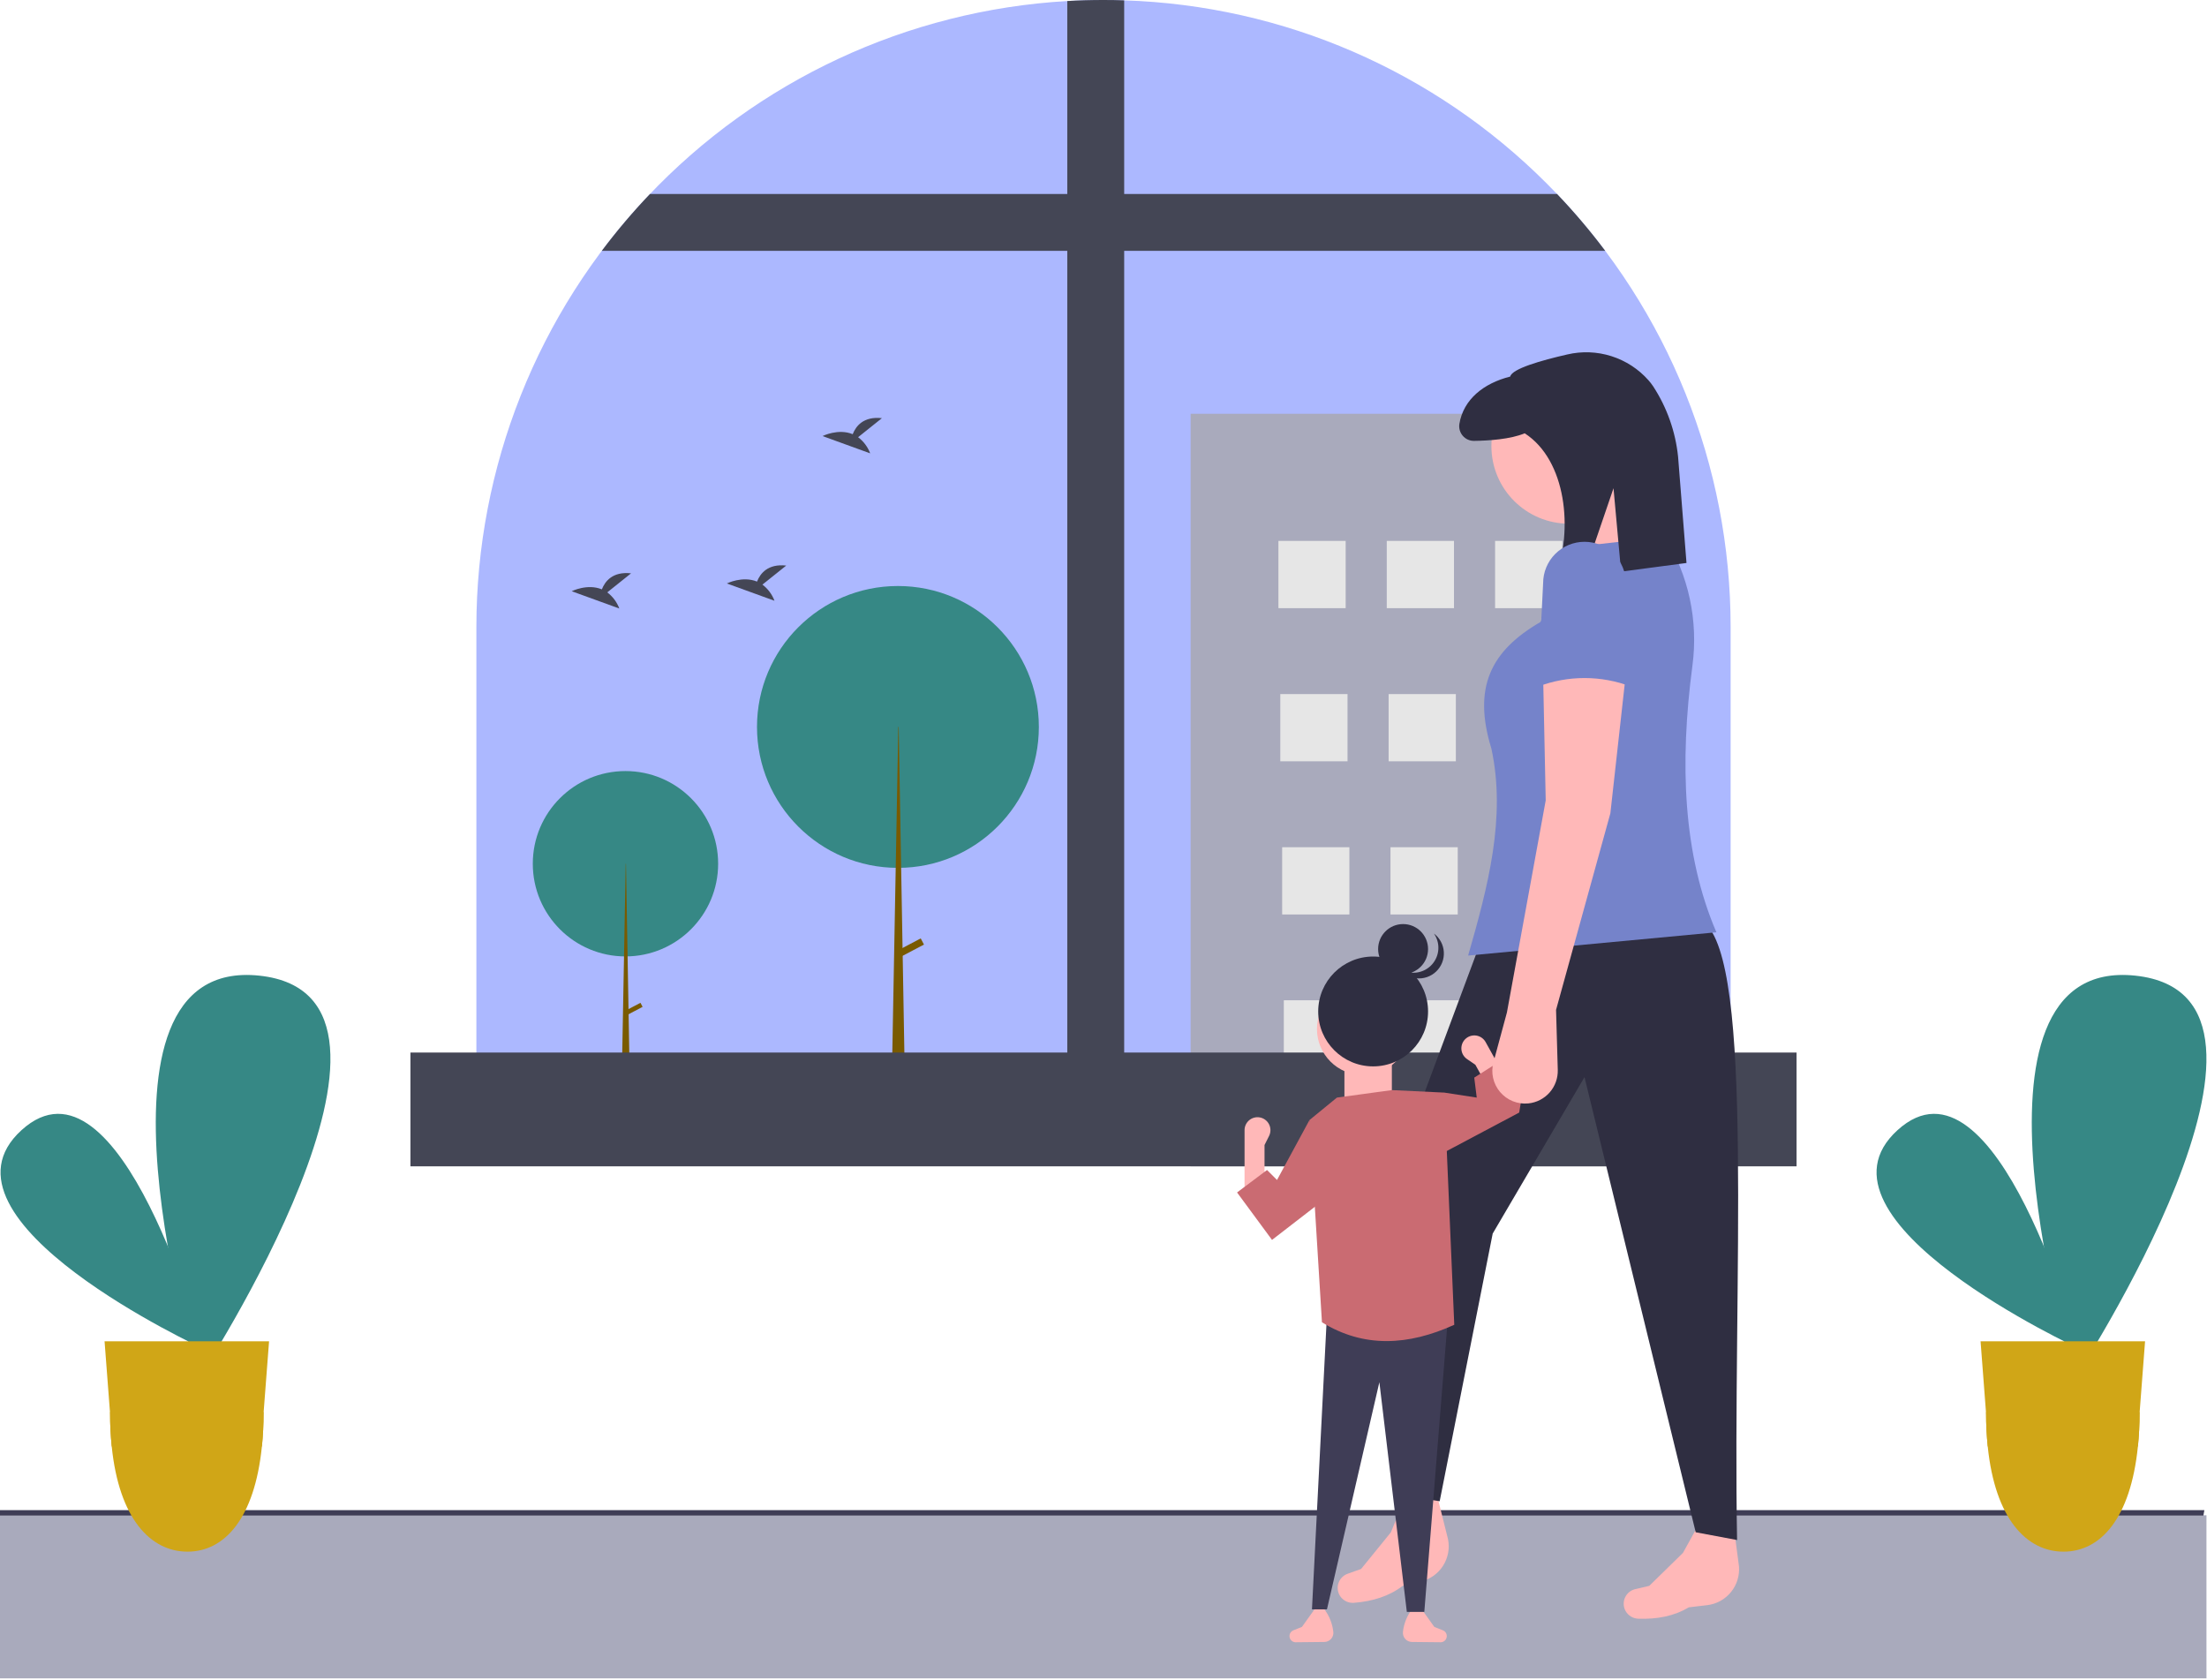 <svg width="884" height="673" viewBox="0 0 884 673" fill="none" xmlns="http://www.w3.org/2000/svg">
<g clip-path="url(#clip0_483_10)">
<path d="M883.78 606.922H0V672.25H883.78V606.922Z" fill="#A9AABC"/>
<path d="M882.555 607.048H0V604.867H882.949L882.555 607.048Z" fill="#3F3D56"/>
<path d="M693.188 251.187V444.369H190.811V251.187C190.81 187.078 215.322 125.395 259.326 78.772C303.33 32.149 363.495 4.116 427.498 0.414C432.294 0.135 437.127 -0.003 441.999 6.22253e-05C444.775 6.22253e-05 447.541 0.041 450.286 0.145C514.021 2.162 574.583 28.425 619.613 73.575C620.97 74.932 622.306 76.299 623.642 77.687C668.294 124.412 693.204 186.558 693.188 251.187Z" fill="#ACB8FF"/>
<path d="M450.286 0.145V444.369H427.498V0.414C432.294 0.135 437.127 -0.003 441.999 6.22253e-05C444.775 6.22253e-05 447.541 0.041 450.286 0.145Z" fill="#444655"/>
<path d="M642.96 100.475H241.038C247.021 92.504 253.472 84.894 260.356 77.687H623.642C630.527 84.894 636.977 92.504 642.96 100.475Z" fill="#444655"/>
<path d="M654.955 165.732H476.907V467.157H654.955V165.732Z" fill="#A9AABC"/>
<path d="M538.997 216.655H512.065V243.587H538.997V216.655Z" fill="#E6E6E6"/>
<path d="M582.388 216.655H555.455V243.587H582.388V216.655Z" fill="#E6E6E6"/>
<path d="M625.778 216.655H598.846V243.587H625.778V216.655Z" fill="#E6E6E6"/>
<path d="M539.745 278H512.813V304.932H539.745V278Z" fill="#E6E6E6"/>
<path d="M583.136 278H556.204V304.932H583.136V278Z" fill="#E6E6E6"/>
<path d="M626.526 278H599.594V304.932H626.526V278Z" fill="#E6E6E6"/>
<path d="M540.493 339.345H513.561V366.277H540.493V339.345Z" fill="#E6E6E6"/>
<path d="M583.884 339.345H556.952V366.277H583.884V339.345Z" fill="#E6E6E6"/>
<path d="M627.274 339.345H600.342V366.277H627.274V339.345Z" fill="#E6E6E6"/>
<path d="M541.241 400.69H514.309V427.622H541.241V400.69Z" fill="#E6E6E6"/>
<path d="M584.632 400.69H557.7V427.622H584.632V400.69Z" fill="#E6E6E6"/>
<path d="M628.022 400.69H601.09V427.622H628.022V400.69Z" fill="#E6E6E6"/>
<path d="M541.241 400.69H514.309V427.622H541.241V400.69Z" fill="#E6E6E6"/>
<path d="M584.632 400.69H557.7V427.622H584.632V400.69Z" fill="#E6E6E6"/>
<path d="M628.022 400.69H601.09V427.622H628.022V400.69Z" fill="#E6E6E6"/>
<path d="M250.528 383.079C271.028 383.079 287.647 366.46 287.647 345.96C287.647 325.46 271.028 308.841 250.528 308.841C230.027 308.841 213.408 325.46 213.408 345.96C213.408 366.46 230.027 383.079 250.528 383.079Z" fill="#368885"/>
<path d="M250.63 345.96H250.732L252.568 451.198H248.693L250.63 345.96Z" fill="#795A00"/>
<path d="M257.388 403.283L256.533 401.659L250.397 404.889L251.252 406.513L257.388 403.283Z" fill="#795A00"/>
<path d="M359.657 347.61C390.832 347.61 416.104 322.339 416.104 291.164C416.104 259.99 390.832 234.718 359.657 234.718C328.483 234.718 303.211 259.99 303.211 291.164C303.211 322.339 328.483 347.61 359.657 347.61Z" fill="#368885"/>
<path d="M359.812 291.165H359.967L362.758 451.199H356.866L359.812 291.165Z" fill="#795A00"/>
<path d="M370.09 378.334L368.79 375.864L359.459 380.777L360.759 383.247L370.09 378.334Z" fill="#795A00"/>
<path d="M243.234 237.266L252.77 229.639C245.362 228.822 242.319 232.862 241.073 236.059C235.286 233.656 228.986 236.806 228.986 236.806L248.064 243.732C247.102 241.161 245.426 238.918 243.234 237.266Z" fill="#444655"/>
<path d="M343.71 175.116L353.245 167.49C345.838 166.672 342.794 170.712 341.548 173.91C335.761 171.507 329.461 174.656 329.461 174.656L348.54 181.583C347.577 179.012 345.902 176.769 343.71 175.116Z" fill="#444655"/>
<path d="M305.384 234.158L314.92 226.532C307.512 225.714 304.468 229.754 303.223 232.952C297.435 230.549 291.135 233.698 291.135 233.698L310.214 240.625C309.252 238.054 307.576 235.811 305.384 234.158Z" fill="#444655"/>
<path d="M719.601 421.581H164.397V467.157H719.601V421.581Z" fill="#444655"/>
<path d="M81.473 540.218C81.473 540.218 -30.833 488.518 8.62 452.666C48.073 416.815 81.473 540.218 81.473 540.218Z" fill="#368885"/>
<path d="M79.518 552.282C79.518 552.282 27.898 382.677 103.91 390.788C179.923 398.899 79.518 552.282 79.518 552.282Z" fill="#368885"/>
<path d="M41.882 537.24L44.048 565.612L44.082 566.102C44.08 570.532 44.304 574.96 44.753 579.368C47.693 608.306 60.332 621.495 75.102 621.495C89.872 621.495 101.96 608.306 104.901 579.368C105.35 574.96 105.573 570.532 105.571 566.102L105.589 565.706L105.597 565.612L107.772 537.24H41.882Z" fill="#D0A617"/>
<path d="M105.597 565.611L105.588 565.706L105.571 566.101C105.573 570.532 105.349 574.96 104.901 579.367H44.753C44.304 574.96 44.08 570.532 44.082 566.101L44.048 565.611H105.597Z" fill="#D0A617"/>
<path d="M832.895 540.218C832.895 540.218 720.589 488.518 760.042 452.666C799.495 416.815 832.895 540.218 832.895 540.218Z" fill="#368885"/>
<path d="M830.94 552.282C830.94 552.282 779.32 382.677 855.332 390.788C931.345 398.899 830.94 552.282 830.94 552.282Z" fill="#368885"/>
<path d="M793.303 537.24L795.47 565.612L795.504 566.102C795.502 570.532 795.726 574.96 796.175 579.368C799.115 608.306 811.753 621.495 826.524 621.495C841.294 621.495 853.382 608.306 856.322 579.368C856.771 574.96 856.995 570.532 856.993 566.102L857.01 565.706L857.019 565.612L859.194 537.24H793.303Z" fill="#D0A617"/>
<path d="M857.019 565.611L857.01 565.706L856.993 566.101C856.995 570.532 856.771 574.96 856.322 579.367H796.175C795.726 574.96 795.502 570.532 795.504 566.101L795.47 565.611H857.019Z" fill="#D0A617"/>
<path d="M683.781 642.928L676.418 643.793C670.602 647.3 663.776 648.62 656.216 648.351C655.161 648.319 654.132 648.012 653.232 647.461C652.332 646.909 651.591 646.132 651.084 645.206C650.644 644.394 650.397 643.491 650.363 642.567C650.329 641.644 650.508 640.725 650.888 639.883C651.267 639.04 651.835 638.296 652.548 637.709C653.262 637.122 654.101 636.708 655.001 636.498L660.596 635.195L674.096 621.992L682.24 607.252L694.07 608.609L696.533 627.331C696.845 631.077 695.69 634.798 693.311 637.708C690.931 640.618 687.514 642.49 683.781 642.928Z" fill="#FFB8B8"/>
<path d="M569.107 633.457L561.891 635.155C556.512 639.301 549.881 641.39 542.339 641.984C541.287 642.073 540.23 641.886 539.273 641.44C538.316 640.995 537.492 640.307 536.882 639.445C536.353 638.688 536.005 637.819 535.866 636.905C535.727 635.992 535.8 635.059 536.081 634.179C536.361 633.298 536.841 632.495 537.483 631.83C538.125 631.166 538.912 630.658 539.782 630.347L545.191 628.415L557.099 613.76L563.511 598.188H575.419L579.998 616.508C580.736 620.194 580.012 624.022 577.98 627.184C575.948 630.347 572.766 632.596 569.107 633.457Z" fill="#FFB8B8"/>
<path d="M563.191 599.225L576.657 601.296L597.891 494.088L634.663 431.421L679.204 613.726L695.777 616.833C693.919 514.17 702.989 384.923 682.311 369.271L592.194 379.63L552.833 485.284L563.191 599.225Z" fill="#2F2E41"/>
<path d="M628.448 209.754C645.611 209.754 659.523 195.842 659.523 178.68C659.523 161.518 645.611 147.605 628.448 147.605C611.286 147.605 597.374 161.518 597.374 178.68C597.374 195.842 611.286 209.754 628.448 209.754Z" fill="#FFB8B8"/>
<path d="M671.953 226.328L634.663 232.543L625.341 199.396L652.272 191.11L671.953 226.328Z" fill="#FFB8B8"/>
<path d="M687.491 373.415L588.051 382.737C596.023 355.017 603.327 327.394 597.374 299.871C589.813 275.3 597.11 260.688 617.054 249.116L630.52 219.077L666.774 214.934C676.375 230.37 680.302 248.667 677.882 266.683C672.716 305.861 674.111 342.216 687.491 373.415Z" fill="#7583CA"/>
<path d="M627.749 141.979C617.378 144.348 605.574 147.705 604.912 150.826C594.244 153.514 586.191 159.953 584.547 169.77C584.41 170.619 584.46 171.487 584.695 172.314C584.929 173.141 585.342 173.906 585.905 174.556C586.467 175.207 587.165 175.725 587.949 176.076C588.734 176.428 589.586 176.602 590.445 176.589C596.247 176.514 604.957 175.958 610.708 173.556C627.415 184.321 630.219 212.319 622.923 231.377L634.404 230.324L646.282 195.553L649.316 228.957L675.516 225.493L672.141 182.896C671.104 172.857 667.688 163.209 662.175 154.754C661.602 153.905 660.976 153.094 660.3 152.325C656.314 147.822 651.183 144.482 645.452 142.661C639.721 140.839 633.603 140.603 627.749 141.979Z" fill="#2F2E41"/>
<path d="M561.945 653.612C561.888 654.119 561.939 654.632 562.093 655.119C562.247 655.605 562.502 656.053 562.84 656.435C563.178 656.817 563.593 657.124 564.057 657.335C564.521 657.547 565.024 657.659 565.534 657.664L577.187 657.784C577.815 657.741 578.402 657.46 578.831 657C579.26 656.54 579.499 655.934 579.499 655.305C579.499 654.809 579.35 654.323 579.072 653.912C578.793 653.501 578.398 653.183 577.937 652.998L574.499 651.623L569.499 644.623H565.499C563.535 647.242 562.308 650.339 561.947 653.592L561.945 653.612Z" fill="#FFB8B8"/>
<path d="M534.053 653.612C534.11 654.119 534.059 654.632 533.905 655.119C533.751 655.605 533.496 656.053 533.158 656.435C532.82 656.817 532.405 657.124 531.941 657.335C531.477 657.547 530.974 657.659 530.464 657.664L518.811 657.784C518.184 657.741 517.596 657.46 517.167 657C516.738 656.54 516.499 655.934 516.499 655.305C516.499 654.809 516.648 654.323 516.926 653.912C517.205 653.501 517.6 653.183 518.061 652.998L521.499 651.623L526.499 644.623H530.499C532.463 647.242 533.69 650.339 534.051 653.592L534.053 653.612Z" fill="#FFB8B8"/>
<path d="M525.499 644.623H531.499L552.499 553.624L563.499 645.623H570.499L579.999 527.124L531.499 526.624L525.499 644.623Z" fill="#3F3D56"/>
<path d="M498.499 477.624H506.499V458.624L508.319 454.985C508.684 454.254 508.872 453.448 508.866 452.631C508.861 451.815 508.662 451.011 508.287 450.285C507.912 449.56 507.371 448.934 506.708 448.457C506.044 447.98 505.278 447.667 504.471 447.543C503.732 447.43 502.978 447.477 502.259 447.682C501.54 447.887 500.875 448.246 500.308 448.732C499.74 449.219 499.285 449.822 498.973 450.501C498.661 451.181 498.499 451.919 498.499 452.666V477.624Z" fill="#FFB8B8"/>
<path d="M545.999 430.624C556.216 430.624 564.499 422.342 564.499 412.124C564.499 401.907 556.216 393.625 545.999 393.625C535.782 393.625 527.499 401.907 527.499 412.124C527.499 422.342 535.782 430.624 545.999 430.624Z" fill="#FFB8B8"/>
<path d="M538.499 443.625H557.499V421.625H538.499V443.625Z" fill="#FFB8B8"/>
<path d="M529.499 529.624C546.317 540.002 564.097 538.988 582.499 530.624L578.499 437.625L557.499 436.625L535.499 439.624L524.499 448.624L529.499 529.624Z" fill="#CA6B72"/>
<path d="M509.499 496.624L531.499 479.624L524.499 448.625L511.499 472.624L507.499 468.624L495.499 477.624L509.499 496.624Z" fill="#CA6B72"/>
<path d="M607.155 439.221L600.158 443.099L590.947 426.481L587.591 424.18C586.918 423.718 586.363 423.104 585.972 422.387C585.581 421.67 585.365 420.87 585.341 420.054C585.318 419.238 585.487 418.428 585.836 417.689C586.185 416.951 586.704 416.306 587.35 415.806C587.941 415.348 588.623 415.024 589.352 414.855C590.08 414.686 590.835 414.677 591.568 414.828C592.3 414.978 592.99 415.285 593.592 415.728C594.195 416.171 594.694 416.738 595.056 417.392L597.945 422.603L607.155 439.221Z" fill="#FFB8B8"/>
<path d="M567.999 467.124L594.55 453.029L608.499 445.624L610.499 433.624L601.499 424.625L590.499 431.624L591.499 439.624L578.499 437.624L567.999 467.124Z" fill="#CA6B72"/>
<path d="M549.999 427.125C562.149 427.125 571.999 417.275 571.999 405.125C571.999 392.975 562.149 383.125 549.999 383.125C537.849 383.125 527.999 392.975 527.999 405.125C527.999 417.275 537.849 427.125 549.999 427.125Z" fill="#2F2E41"/>
<path d="M561.999 390.125C567.522 390.125 571.999 385.648 571.999 380.125C571.999 374.602 567.522 370.125 561.999 370.125C556.476 370.125 551.999 374.602 551.999 380.125C551.999 385.648 556.476 390.125 561.999 390.125Z" fill="#2F2E41"/>
<path d="M561.514 388.485C563.497 389.52 565.769 389.86 567.968 389.452C570.166 389.043 572.164 387.909 573.642 386.231C575.121 384.553 575.994 382.427 576.122 380.195C576.25 377.962 575.625 375.751 574.349 373.915C575.505 374.785 576.458 375.895 577.143 377.17C577.828 378.444 578.229 379.852 578.316 381.297C578.404 382.741 578.177 384.187 577.651 385.535C577.125 386.883 576.312 388.1 575.27 389.104C574.227 390.107 572.979 390.872 571.612 391.345C570.244 391.819 568.791 391.99 567.351 391.847C565.911 391.703 564.52 391.249 563.273 390.516C562.025 389.782 560.952 388.786 560.128 387.597C560.565 387.931 561.029 388.228 561.514 388.485Z" fill="#2F2E41"/>
<path d="M623.269 404.489L623.956 428.537C624.051 431.852 622.886 435.079 620.696 437.57C618.506 440.06 615.454 441.628 612.155 441.958C610.041 442.169 607.908 441.864 605.939 441.069C603.969 440.273 602.223 439.011 600.849 437.391C599.475 435.771 598.516 433.841 598.053 431.768C597.59 429.695 597.638 427.541 598.192 425.491L603.588 405.525L619.126 320.587L618.09 270.868L651.237 269.832L645.022 325.767L623.269 404.489Z" fill="#FFB8B8"/>
<path d="M653.308 275.012C641.299 270.437 628.028 270.437 616.018 275.012L618.09 233.579C618.09 229.183 619.836 224.968 622.944 221.86C626.052 218.751 630.268 217.005 634.663 217.005C639.059 217.005 643.274 218.751 646.382 221.86C649.49 224.968 651.237 229.183 651.237 233.579L653.308 275.012Z" fill="#7583CA"/>
</g>
<defs>
<clipPath id="clip0_483_10">
<rect width="883.78" height="672.25" fill="white"/>
</clipPath>
</defs>
</svg>
